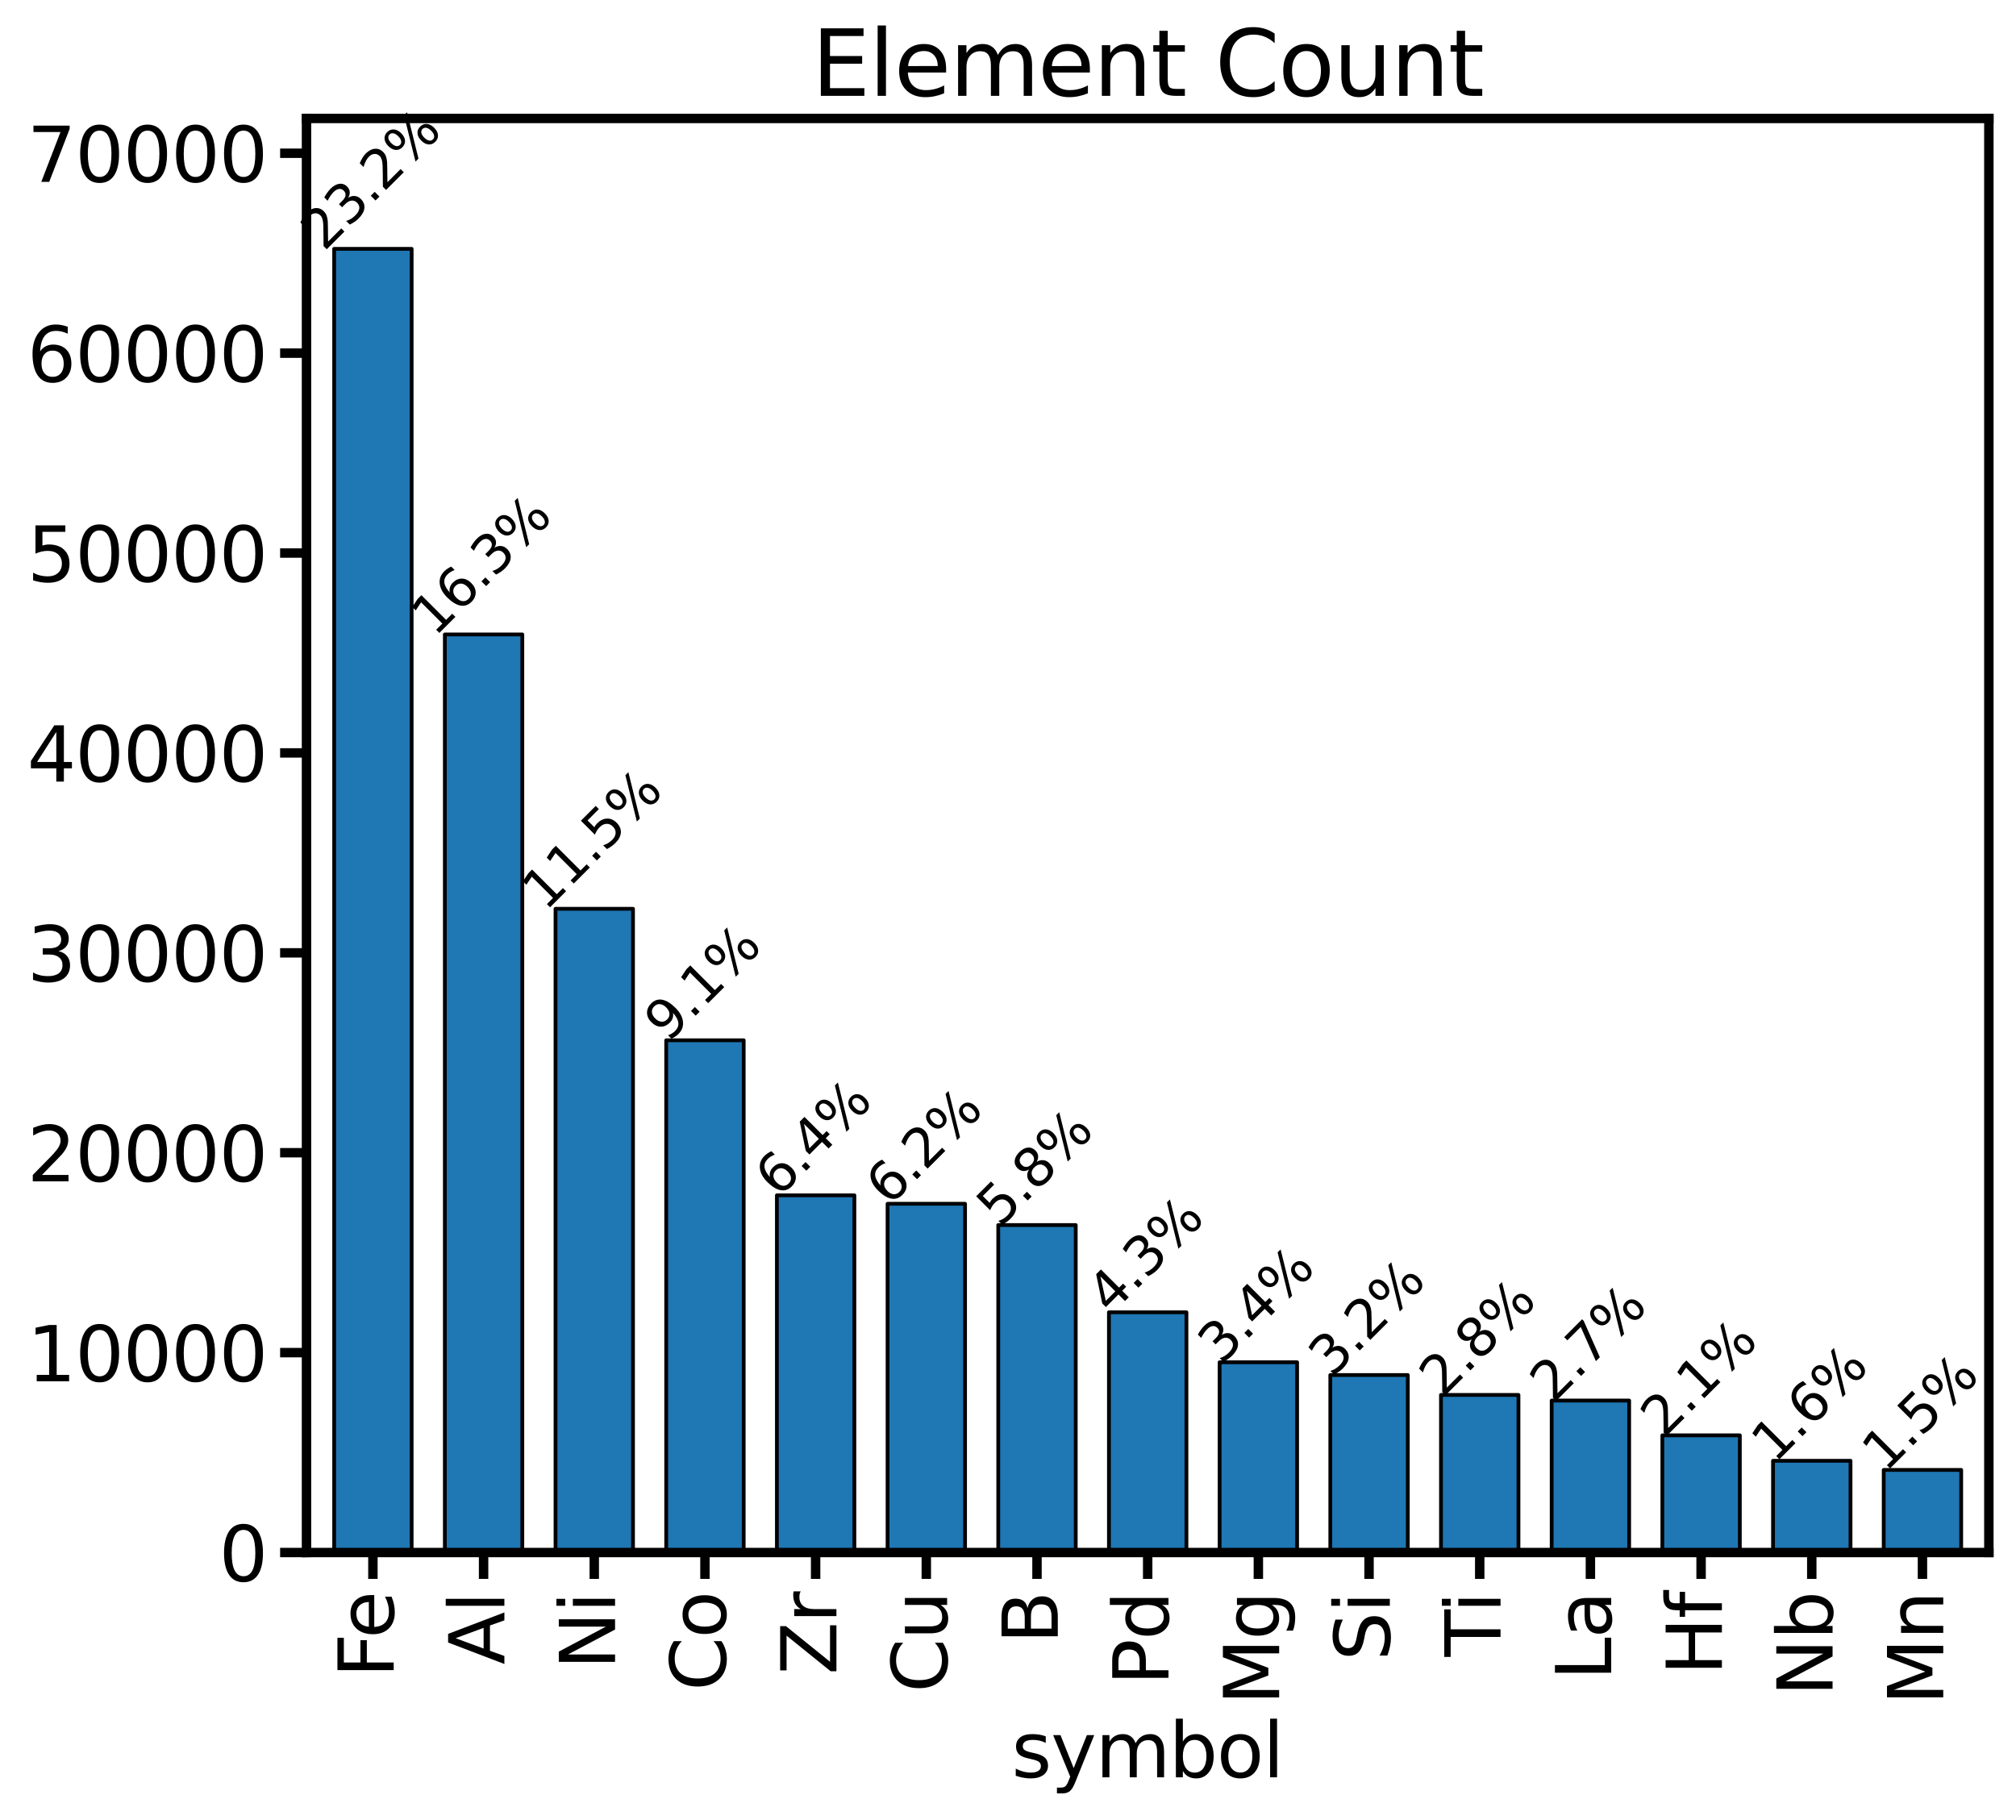 <svg height="643.954" viewBox="0 0 534.925 482.966" width="713.233" xmlns="http://www.w3.org/2000/svg" xmlns:xlink="http://www.w3.org/1999/xlink"><defs><style>*{stroke-linecap:butt;stroke-linejoin:round}</style></defs><g id="figure_1"><path d="M0 482.966h534.925V0H0z" style="fill:none" id="patch_1"/><g id="axes_1"><path d="M81.325 411.956h446.4V31.436h-446.4z" style="fill:#fff" id="patch_2"/><path clip-path="url(#p0032945eef)" d="M88.667 411.956h20.558V66.034H88.667z" style="fill:#1f77b4;stroke:#000;stroke-linejoin:miter" id="patch_3"/><path clip-path="url(#p0032945eef)" d="M118.036 411.956h20.557V168.353h-20.557z" style="fill:#1f77b4;stroke:#000;stroke-linejoin:miter" id="patch_4"/><path clip-path="url(#p0032945eef)" d="M147.404 411.956h20.558V241.15h-20.558z" style="fill:#1f77b4;stroke:#000;stroke-linejoin:miter" id="patch_5"/><path clip-path="url(#p0032945eef)" d="M176.772 411.956h20.558V276.037h-20.558z" style="fill:#1f77b4;stroke:#000;stroke-linejoin:miter" id="patch_6"/><path clip-path="url(#p0032945eef)" d="M206.14 411.956h20.56V317.18h-20.56z" style="fill:#1f77b4;stroke:#000;stroke-linejoin:miter" id="patch_7"/><path clip-path="url(#p0032945eef)" d="M235.51 411.956h20.557v-92.535H235.51z" style="fill:#1f77b4;stroke:#000;stroke-linejoin:miter" id="patch_8"/><path clip-path="url(#p0032945eef)" d="M264.878 411.956h20.558v-86.889h-20.558z" style="fill:#1f77b4;stroke:#000;stroke-linejoin:miter" id="patch_9"/><path clip-path="url(#p0032945eef)" d="M294.246 411.956h20.558v-63.745h-20.558z" style="fill:#1f77b4;stroke:#000;stroke-linejoin:miter" id="patch_10"/><path clip-path="url(#p0032945eef)" d="M323.614 411.956h20.558v-50.482h-20.558z" style="fill:#1f77b4;stroke:#000;stroke-linejoin:miter" id="patch_11"/><path clip-path="url(#p0032945eef)" d="M352.983 411.956h20.558v-47.09h-20.558z" style="fill:#1f77b4;stroke:#000;stroke-linejoin:miter" id="patch_12"/><path clip-path="url(#p0032945eef)" d="M382.351 411.956h20.558v-41.815h-20.558z" style="fill:#1f77b4;stroke:#000;stroke-linejoin:miter" id="patch_13"/><path clip-path="url(#p0032945eef)" d="M411.72 411.956h20.558V371.63H411.72z" style="fill:#1f77b4;stroke:#000;stroke-linejoin:miter" id="patch_14"/><path clip-path="url(#p0032945eef)" d="M441.088 411.956h20.558V380.86h-20.558z" style="fill:#1f77b4;stroke:#000;stroke-linejoin:miter" id="patch_15"/><path clip-path="url(#p0032945eef)" d="M470.457 411.956h20.557v-24.345h-20.557z" style="fill:#1f77b4;stroke:#000;stroke-linejoin:miter" id="patch_16"/><path clip-path="url(#p0032945eef)" d="M499.825 411.956h20.558v-21.914h-20.558z" style="fill:#1f77b4;stroke:#000;stroke-linejoin:miter" id="patch_17"/><g id="matplotlib.axis_1"><g id="xtick_1"><g id="line2d_1"><defs><path d="M0 0v7" id="m124123b6f6" style="stroke:#000;stroke-width:2.5"/></defs><use style="stroke:#000;stroke-width:2.5" x="98.946" xlink:href="#m124123b6f6" y="411.956"/></g><g transform="matrix(0 -.2 -.2 0 104.465 445.166)" id="text_1"><defs><path d="M628 4666h2681v-532H1259V2759h1850v-531H1259V0H628v4666z" id="DejaVuSans-46" transform="scale(.016)"/><path d="M3597 1894v-281H953q38-594 358-905t892-311q331 0 642 81t618 244V178Q3153 47 2828-22t-659-69q-838 0-1327 487-489 488-489 1320 0 859 464 1363 464 505 1252 505 706 0 1117-455 411-454 411-1235zm-575 169q-6 471-264 752-258 282-683 282-481 0-770-272t-333-766l2050 4z" id="DejaVuSans-65" transform="scale(.016)"/></defs><use xlink:href="#DejaVuSans-46"/><use x="52.02" xlink:href="#DejaVuSans-65"/></g></g><g id="xtick_2"><use style="stroke:#000;stroke-width:2.5" x="128.314" xlink:href="#m124123b6f6" y="411.956" id="line2d_2"/><g transform="matrix(0 -.2 -.2 0 133.833 441.694)" id="text_2"><defs><path d="m2188 4044-857-2322h1716l-859 2322zm-357 622h716L4325 0h-656l-425 1197H1141L716 0H50l1781 4666z" id="DejaVuSans-41" transform="scale(.016)"/><path d="M603 4863h575V0H603v4863z" id="DejaVuSans-6c" transform="scale(.016)"/></defs><use xlink:href="#DejaVuSans-41"/><use x="68.408" xlink:href="#DejaVuSans-6c"/></g></g><g id="xtick_3"><use style="stroke:#000;stroke-width:2.5" x="157.683" xlink:href="#m124123b6f6" y="411.956" id="line2d_3"/><g transform="matrix(0 -.2 -.2 0 163.202 442.975)" id="text_3"><defs><path d="M628 4666h850L3547 763v3903h612V0h-850L1241 3903V0H628v4666z" id="DejaVuSans-4e" transform="scale(.016)"/><path d="M603 3500h575V0H603v3500zm0 1363h575v-729H603v729z" id="DejaVuSans-69" transform="scale(.016)"/></defs><use xlink:href="#DejaVuSans-4e"/><use x="74.805" xlink:href="#DejaVuSans-69"/></g></g><g id="xtick_4"><use style="stroke:#000;stroke-width:2.5" x="187.051" xlink:href="#m124123b6f6" y="411.956" id="line2d_4"/><g transform="matrix(0 -.2 -.2 0 192.57 448.66)" id="text_4"><defs><path d="M4122 4306v-665q-319 297-680 443-361 147-767 147-800 0-1225-489t-425-1414q0-922 425-1411t1225-489q406 0 767 147t680 444V359q-331-225-702-338-370-112-782-112-1060 0-1670 648-609 649-609 1771 0 1125 609 1773 610 649 1670 649 418 0 788-111 371-111 696-333z" id="DejaVuSans-43" transform="scale(.016)"/><path d="M1959 3097q-462 0-731-361t-269-989q0-628 267-989 268-361 733-361 460 0 728 362 269 363 269 988 0 622-269 986-268 364-728 364zm0 487q750 0 1178-488 429-487 429-1349 0-859-429-1349Q2709-91 1959-91q-753 0-1180 489-426 490-426 1349 0 862 426 1349 427 488 1180 488z" id="DejaVuSans-6f" transform="scale(.016)"/></defs><use xlink:href="#DejaVuSans-43"/><use x="69.824" xlink:href="#DejaVuSans-6f"/></g></g><g id="xtick_5"><use style="stroke:#000;stroke-width:2.5" x="216.42" xlink:href="#m124123b6f6" y="411.956" id="line2d_5"/><g transform="matrix(0 -.2 -.2 0 221.938 444.378)" id="text_5"><defs><path d="M359 4666h3666v-482L1075 531h3022V0H288v481l2950 3653H359v532z" id="DejaVuSans-5a" transform="scale(.016)"/><path d="M2631 2963q-97 56-211 82-114 27-251 27-488 0-749-317t-261-911V0H581v3500h578v-544q182 319 472 473 291 155 707 155 59 0 131-8 72-7 159-23l3-590z" id="DejaVuSans-72" transform="scale(.016)"/></defs><use xlink:href="#DejaVuSans-5a"/><use x="68.506" xlink:href="#DejaVuSans-72"/></g></g><g id="xtick_6"><use style="stroke:#000;stroke-width:2.5" x="245.788" xlink:href="#m124123b6f6" y="411.956" id="line2d_6"/><g transform="matrix(0 -.2 -.2 0 251.307 449.097)" id="text_6"><defs><path d="M544 1381v2119h575V1403q0-497 193-746 194-248 582-248 465 0 735 297 271 297 271 810v1984h575V0h-575v538q-209-319-486-474-276-155-642-155-603 0-916 375-312 375-312 1097zm1447 2203z" id="DejaVuSans-75" transform="scale(.016)"/></defs><use xlink:href="#DejaVuSans-43"/><use x="69.824" xlink:href="#DejaVuSans-75"/></g></g><g id="xtick_7"><use style="stroke:#000;stroke-width:2.5" x="275.157" xlink:href="#m124123b6f6" y="411.956" id="line2d_7"/><g transform="matrix(0 -.2 -.2 0 280.675 436.178)" id="text_7"><defs><path d="M1259 2228V519h1013q509 0 754 211 246 211 246 645 0 438-246 645-245 208-754 208H1259zm0 1919V2741h935q462 0 688 173 227 174 227 530 0 353-227 528-226 175-688 175h-935zm-631 519h1613q722 0 1112-300 391-300 391-853 0-429-200-682t-588-315q466-100 724-418 258-317 258-792 0-625-425-966Q3088 0 2303 0H628v4666z" id="DejaVuSans-42" transform="scale(.016)"/></defs><use xlink:href="#DejaVuSans-42"/></g></g><g id="xtick_8"><use style="stroke:#000;stroke-width:2.5" x="304.525" xlink:href="#m124123b6f6" y="411.956" id="line2d_8"/><g transform="matrix(0 -.2 -.2 0 310.044 447.212)" id="text_8"><defs><path d="M1259 4147V2394h794q441 0 681 228 241 228 241 650 0 419-241 647-240 228-681 228h-794zm-631 519h1425q785 0 1186-355 402-355 402-1039 0-691-402-1044-401-353-1186-353h-794V0H628v4666z" id="DejaVuSans-50" transform="scale(.016)"/><path d="M2906 2969v1894h575V0h-575v525q-181-312-458-464-276-152-664-152-634 0-1033 506-398 507-398 1332t398 1331q399 506 1033 506 388 0 664-152 277-151 458-463zM947 1747q0-634 261-995t717-361q456 0 718 361 263 361 263 995t-263 995q-262 361-718 361t-717-361q-261-361-261-995z" id="DejaVuSans-64" transform="scale(.016)"/></defs><use xlink:href="#DejaVuSans-50"/><use x="60.303" xlink:href="#DejaVuSans-64"/></g></g><g id="xtick_9"><use style="stroke:#000;stroke-width:2.5" x="333.893" xlink:href="#m124123b6f6" y="411.956" id="line2d_9"/><g transform="matrix(0 -.2 -.2 0 339.412 452.41)" id="text_9"><defs><path d="M628 4666h941l1190-3175 1197 3175h941V0h-616v4097L3078 897h-634L1241 4097V0H628v4666z" id="DejaVuSans-4d" transform="scale(.016)"/><path d="M2906 1791q0 625-258 968-257 344-723 344-462 0-720-344-258-343-258-968 0-622 258-966t720-344q466 0 723 344 258 344 258 966zm575-1357q0-893-397-1329-396-436-1215-436-303 0-572 45t-522 139v559q253-137 500-202 247-66 503-66 566 0 847 295t281 892v285q-178-310-456-463T1784 0Q1141 0 747 490 353 981 353 1791q0 812 394 1302 394 491 1037 491 388 0 666-153t456-462v531h575V434z" id="DejaVuSans-67" transform="scale(.016)"/></defs><use xlink:href="#DejaVuSans-4d"/><use x="86.279" xlink:href="#DejaVuSans-67"/></g></g><g id="xtick_10"><use style="stroke:#000;stroke-width:2.5" x="363.262" xlink:href="#m124123b6f6" y="411.956" id="line2d_10"/><g transform="matrix(0 -.2 -.2 0 368.78 440.71)" id="text_10"><defs><path d="M3425 4513v-616q-359 172-678 256-319 85-616 85-515 0-795-200t-280-569q0-310 186-468 186-157 705-254l381-78q706-135 1042-474t336-907q0-679-455-1029Q2797-91 1919-91q-331 0-705 75-373 75-773 222v650q384-215 753-325 369-109 725-109 540 0 834 212 294 213 294 607 0 343-211 537t-692 291l-385 75q-706 140-1022 440-315 300-315 835 0 619 436 975t1201 356q329 0 669-60 341-59 697-177z" id="DejaVuSans-53" transform="scale(.016)"/></defs><use xlink:href="#DejaVuSans-53"/><use x="63.477" xlink:href="#DejaVuSans-69"/></g></g><g id="xtick_11"><use style="stroke:#000;stroke-width:2.5" x="392.63" xlink:href="#m124123b6f6" y="411.956" id="line2d_11"/><g transform="matrix(0 -.2 -.2 0 398.149 439.603)" id="text_11"><defs><path d="M-19 4666h3947v-532H2272V0h-634v4134H-19v532z" id="DejaVuSans-54" transform="scale(.016)"/></defs><use xlink:href="#DejaVuSans-54"/><use x="57.959" xlink:href="#DejaVuSans-69"/></g></g><g id="xtick_12"><use style="stroke:#000;stroke-width:2.5" x="421.999" xlink:href="#m124123b6f6" y="411.956" id="line2d_12"/><g transform="matrix(0 -.2 -.2 0 427.517 445.856)" id="text_12"><defs><path d="M628 4666h631V531h2272V0H628v4666z" id="DejaVuSans-4c" transform="scale(.016)"/><path d="M2194 1759q-697 0-966-159t-269-544q0-306 202-486 202-179 548-179 479 0 768 339t289 901v128h-572zm1147 238V0h-575v531q-197-318-491-470T1556-91q-537 0-855 302-317 302-317 808 0 590 395 890 396 300 1180 300h807v57q0 397-261 614t-733 217q-300 0-585-72-284-72-546-216v532q315 122 612 182 297 61 578 61 760 0 1135-394 375-393 375-1193z" id="DejaVuSans-61" transform="scale(.016)"/></defs><use xlink:href="#DejaVuSans-4c"/><use x="55.713" xlink:href="#DejaVuSans-61"/></g></g><g id="xtick_13"><use style="stroke:#000;stroke-width:2.5" x="451.367" xlink:href="#m124123b6f6" y="411.956" id="line2d_13"/><g transform="matrix(0 -.2 -.2 0 456.886 444.538)" id="text_13"><defs><path d="M628 4666h631V2753h2294v1913h631V0h-631v2222H1259V0H628v4666z" id="DejaVuSans-48" transform="scale(.016)"/><path d="M2375 4863v-479h-550q-309 0-430-125-120-125-120-450v-309h947v-447h-947V0H697v3053H147v447h550v244q0 584 272 851 272 268 862 268h544z" id="DejaVuSans-66" transform="scale(.016)"/></defs><use xlink:href="#DejaVuSans-48"/><use x="75.195" xlink:href="#DejaVuSans-66"/></g></g><g id="xtick_14"><use style="stroke:#000;stroke-width:2.5" x="480.736" xlink:href="#m124123b6f6" y="411.956" id="line2d_14"/><g transform="matrix(0 -.2 -.2 0 486.254 450.116)" id="text_14"><defs><path d="M3116 1747q0 634-261 995t-717 361q-457 0-718-361t-261-995q0-634 261-995t718-361q456 0 717 361t261 995zM1159 2969q182 312 458 463 277 152 661 152 638 0 1036-506 399-506 399-1331T3314 415Q2916-91 2278-91q-384 0-661 152-276 152-458 464V0H581v4863h578V2969z" id="DejaVuSans-62" transform="scale(.016)"/></defs><use xlink:href="#DejaVuSans-4e"/><use x="74.805" xlink:href="#DejaVuSans-62"/></g></g><g id="xtick_15"><use style="stroke:#000;stroke-width:2.5" x="510.104" xlink:href="#m124123b6f6" y="411.956" id="line2d_15"/><g transform="matrix(0 -.2 -.2 0 515.623 452.387)" id="text_15"><defs><path d="M3513 2113V0h-575v2094q0 497-194 743-194 247-581 247-466 0-735-297-269-296-269-809V0H581v3500h578v-544q207 316 486 472 280 156 646 156 603 0 912-373 310-373 310-1098z" id="DejaVuSans-6e" transform="scale(.016)"/></defs><use xlink:href="#DejaVuSans-4d"/><use x="86.279" xlink:href="#DejaVuSans-6e"/></g></g><g transform="matrix(.2 0 0 -.2 268.41 471.606)" id="text_16"><defs><path d="M2834 3397v-544q-243 125-506 187-262 63-544 63-428 0-642-131t-214-394q0-200 153-314t616-217l197-44q612-131 870-370t258-667q0-488-386-773Q2250-91 1575-91q-281 0-586 55T347 128v594q319-166 628-249 309-82 613-82 406 0 624 139 219 139 219 392 0 234-158 359-157 125-692 241l-200 47q-534 112-772 345-237 233-237 639 0 494 350 762 350 269 994 269 318 0 599-47 282-46 519-140z" id="DejaVuSans-73" transform="scale(.016)"/><path d="M2059-325q-243-625-475-815-231-191-618-191H506v481h338q237 0 368 113 132 112 291 531l103 262L191 3500h609L1894 763l1094 2737h609L2059-325z" id="DejaVuSans-79" transform="scale(.016)"/><path d="M3328 2828q216 388 516 572t706 184q547 0 844-383 297-382 297-1088V0h-578v2094q0 503-179 746-178 244-543 244-447 0-707-297-259-296-259-809V0h-578v2094q0 506-178 748t-550 242q-441 0-701-298-259-298-259-808V0H581v3500h578v-544q197 322 472 475t653 153q382 0 649-194 267-193 395-562z" id="DejaVuSans-6d" transform="scale(.016)"/></defs><use xlink:href="#DejaVuSans-73"/><use x="52.1" xlink:href="#DejaVuSans-79"/><use x="111.279" xlink:href="#DejaVuSans-6d"/><use x="208.691" xlink:href="#DejaVuSans-62"/><use x="272.168" xlink:href="#DejaVuSans-6f"/><use x="333.35" xlink:href="#DejaVuSans-6c"/></g></g><g id="matplotlib.axis_2"><g id="ytick_1"><g id="line2d_16"><defs><path d="M0 0h-7" id="m83cf764bf4" style="stroke:#000;stroke-width:2.5"/></defs><use style="stroke:#000;stroke-width:2.5" x="81.325" xlink:href="#m83cf764bf4" y="411.956"/></g><g transform="matrix(.2 0 0 -.2 58.1 419.555)" id="text_17"><defs><path d="M2034 4250q-487 0-733-480-245-479-245-1442 0-959 245-1439 246-480 733-480 491 0 736 480 246 480 246 1439 0 963-246 1442-245 480-736 480zm0 500q785 0 1199-621 414-620 414-1801 0-1178-414-1799Q2819-91 2034-91q-784 0-1198 620-414 621-414 1799 0 1181 414 1801 414 621 1198 621z" id="DejaVuSans-30" transform="scale(.016)"/></defs><use xlink:href="#DejaVuSans-30"/></g></g><g id="ytick_2"><use style="stroke:#000;stroke-width:2.5" x="81.325" xlink:href="#m83cf764bf4" y="358.914" id="line2d_17"/><g transform="matrix(.2 0 0 -.2 7.2 366.513)" id="text_18"><defs><path d="M794 531h1031v3560L703 3866v575l1116 225h631V531h1031V0H794v531z" id="DejaVuSans-31" transform="scale(.016)"/></defs><use xlink:href="#DejaVuSans-31"/><use x="63.623" xlink:href="#DejaVuSans-30"/><use x="127.246" xlink:href="#DejaVuSans-30"/><use x="190.869" xlink:href="#DejaVuSans-30"/><use x="254.492" xlink:href="#DejaVuSans-30"/></g></g><g id="ytick_3"><use style="stroke:#000;stroke-width:2.5" x="81.325" xlink:href="#m83cf764bf4" y="305.872" id="line2d_18"/><g transform="matrix(.2 0 0 -.2 7.2 313.47)" id="text_19"><defs><path d="M1228 531h2203V0H469v531q359 372 979 998 621 627 780 809 303 340 423 576 121 236 121 464 0 372-261 606-261 235-680 235-297 0-627-103-329-103-704-313v638q381 153 712 231 332 78 607 78 725 0 1156-363 431-362 431-968 0-288-108-546-107-257-392-607-78-91-497-524-418-433-1181-1211z" id="DejaVuSans-32" transform="scale(.016)"/></defs><use xlink:href="#DejaVuSans-32"/><use x="63.623" xlink:href="#DejaVuSans-30"/><use x="127.246" xlink:href="#DejaVuSans-30"/><use x="190.869" xlink:href="#DejaVuSans-30"/><use x="254.492" xlink:href="#DejaVuSans-30"/></g></g><g id="ytick_4"><use style="stroke:#000;stroke-width:2.5" x="81.325" xlink:href="#m83cf764bf4" y="252.83" id="line2d_19"/><g transform="matrix(.2 0 0 -.2 7.2 260.429)" id="text_20"><defs><path d="M2597 2516q453-97 707-404 255-306 255-756 0-690-475-1069Q2609-91 1734-91q-293 0-604 58T488 141v609q262-153 574-231 313-78 654-78 593 0 904 234t311 681q0 413-289 645-289 233-804 233h-544v519h569q465 0 712 186t247 536q0 359-255 551-254 193-729 193-260 0-557-57-297-56-653-174v562q360 100 674 150t592 50q719 0 1137-327 419-326 419-882 0-388-222-655t-631-370z" id="DejaVuSans-33" transform="scale(.016)"/></defs><use xlink:href="#DejaVuSans-33"/><use x="63.623" xlink:href="#DejaVuSans-30"/><use x="127.246" xlink:href="#DejaVuSans-30"/><use x="190.869" xlink:href="#DejaVuSans-30"/><use x="254.492" xlink:href="#DejaVuSans-30"/></g></g><g id="ytick_5"><use style="stroke:#000;stroke-width:2.5" x="81.325" xlink:href="#m83cf764bf4" y="199.788" id="line2d_20"/><g transform="matrix(.2 0 0 -.2 7.2 207.387)" id="text_21"><defs><path d="M2419 4116 825 1625h1594v2491zm-166 550h794V1625h666v-525h-666V0h-628v1100H313v609l1940 2957z" id="DejaVuSans-34" transform="scale(.016)"/></defs><use xlink:href="#DejaVuSans-34"/><use x="63.623" xlink:href="#DejaVuSans-30"/><use x="127.246" xlink:href="#DejaVuSans-30"/><use x="190.869" xlink:href="#DejaVuSans-30"/><use x="254.492" xlink:href="#DejaVuSans-30"/></g></g><g id="ytick_6"><use style="stroke:#000;stroke-width:2.5" x="81.325" xlink:href="#m83cf764bf4" y="146.746" id="line2d_21"/><g transform="matrix(.2 0 0 -.2 7.2 154.345)" id="text_22"><defs><path d="M691 4666h2478v-532H1269V2991q137 47 274 70 138 23 276 23 781 0 1237-428 457-428 457-1159 0-753-469-1171Q2575-91 1722-91q-294 0-599 50Q819 9 494 109v635q281-153 581-228t634-75q541 0 856 284 316 284 316 772 0 487-316 771-315 285-856 285-253 0-505-56-251-56-513-175v2344z" id="DejaVuSans-35" transform="scale(.016)"/></defs><use xlink:href="#DejaVuSans-35"/><use x="63.623" xlink:href="#DejaVuSans-30"/><use x="127.246" xlink:href="#DejaVuSans-30"/><use x="190.869" xlink:href="#DejaVuSans-30"/><use x="254.492" xlink:href="#DejaVuSans-30"/></g></g><g id="ytick_7"><use style="stroke:#000;stroke-width:2.5" x="81.325" xlink:href="#m83cf764bf4" y="93.705" id="line2d_22"/><g transform="matrix(.2 0 0 -.2 7.2 101.303)" id="text_23"><defs><path d="M2113 2584q-425 0-674-291-248-290-248-796 0-503 248-796 249-292 674-292t673 292q248 293 248 796 0 506-248 796-248 291-673 291zm1253 1979v-575q-238 112-480 171-242 60-480 60-625 0-955-422-329-422-376-1275 184 272 462 417 279 145 613 145 703 0 1111-427 408-426 408-1160 0-719-425-1154Q2819-91 2113-91q-810 0-1238 620-428 621-428 1799 0 1106 525 1764t1409 658q238 0 480-47t505-140z" id="DejaVuSans-36" transform="scale(.016)"/></defs><use xlink:href="#DejaVuSans-36"/><use x="63.623" xlink:href="#DejaVuSans-30"/><use x="127.246" xlink:href="#DejaVuSans-30"/><use x="190.869" xlink:href="#DejaVuSans-30"/><use x="254.492" xlink:href="#DejaVuSans-30"/></g></g><g id="ytick_8"><use style="stroke:#000;stroke-width:2.5" x="81.325" xlink:href="#m83cf764bf4" y="40.663" id="line2d_23"/><g transform="matrix(.2 0 0 -.2 7.2 48.261)" id="text_24"><defs><path d="M525 4666h3000v-269L1831 0h-659l1594 4134H525v532z" id="DejaVuSans-37" transform="scale(.016)"/></defs><use xlink:href="#DejaVuSans-37"/><use x="63.623" xlink:href="#DejaVuSans-30"/><use x="127.246" xlink:href="#DejaVuSans-30"/><use x="190.869" xlink:href="#DejaVuSans-30"/><use x="254.492" xlink:href="#DejaVuSans-30"/></g></g></g><path d="M81.325 411.956V31.436" style="fill:none;stroke:#000;stroke-linecap:square;stroke-linejoin:miter;stroke-width:2.5" id="patch_18"/><path d="M527.725 411.956V31.436" style="fill:none;stroke:#000;stroke-linecap:square;stroke-linejoin:miter;stroke-width:2.5" id="patch_19"/><path d="M81.325 411.956h446.4" style="fill:none;stroke:#000;stroke-linecap:square;stroke-linejoin:miter;stroke-width:2.5" id="patch_20"/><path d="M81.325 31.436h446.4" style="fill:none;stroke:#000;stroke-linecap:square;stroke-linejoin:miter;stroke-width:2.5" id="patch_21"/><g transform="scale(.14 -.14) rotate(45 883.645 502.246)" id="text_25"><defs><path d="M684 794h660V0H684v794z" id="DejaVuSans-2e" transform="scale(.016)"/><path d="M4653 2053q-272 0-427-231-154-231-154-644 0-406 154-639 155-233 427-233 266 0 420 233 155 233 155 639 0 410-155 642-154 233-420 233zm0 397q494 0 784-344 291-343 291-928 0-584-292-927-292-342-783-342-500 0-791 342-290 343-290 927 0 588 292 930t789 342zM1428 4353q-269 0-424-233-154-232-154-639 0-412 153-644 153-231 425-231t426 231q155 232 155 644 0 403-156 637-156 235-425 235zm2822 397h500L1831-91h-500l2919 4841zm-2822 0q494 0 787-342 294-342 294-927 0-590-292-931t-789-341q-497 0-786 342-289 343-289 930 0 582 290 925 291 344 785 344z" id="DejaVuSans-25" transform="scale(.016)"/></defs><use xlink:href="#DejaVuSans-32"/><use x="63.623" xlink:href="#DejaVuSans-33"/><use x="127.246" xlink:href="#DejaVuSans-2e"/><use x="159.033" xlink:href="#DejaVuSans-32"/><use x="222.656" xlink:href="#DejaVuSans-25"/></g><g transform="scale(.14 -.14) rotate(45 1870.743 390.043)" id="text_26"><use xlink:href="#DejaVuSans-31"/><use x="63.623" xlink:href="#DejaVuSans-36"/><use x="127.246" xlink:href="#DejaVuSans-2e"/><use x="159.033" xlink:href="#DejaVuSans-33"/><use x="222.656" xlink:href="#DejaVuSans-25"/></g><g transform="scale(.14 -.14) rotate(45 2603.304 383.272)" id="text_27"><use xlink:href="#DejaVuSans-31"/><use x="63.623" xlink:href="#DejaVuSans-31"/><use x="127.246" xlink:href="#DejaVuSans-2e"/><use x="159.033" xlink:href="#DejaVuSans-35"/><use x="222.656" xlink:href="#DejaVuSans-25"/></g><g transform="scale(.14 -.14) rotate(45 3020.24 539.05)" id="text_28"><defs><path d="M703 97v575q238-113 481-172 244-59 479-59 625 0 954 420 330 420 377 1277-181-269-460-413-278-144-615-144-700 0-1108 423-408 424-408 1159 0 718 425 1152 425 435 1131 435 810 0 1236-621 427-620 427-1801 0-1103-524-1761Q2575-91 1691-91q-238 0-482 47Q966 3 703 97zm1256 1978q425 0 673 290 249 291 249 798 0 503-249 795-248 292-673 292t-673-292q-248-292-248-795 0-507 248-798 248-290 673-290z" id="DejaVuSans-39" transform="scale(.016)"/></defs><use xlink:href="#DejaVuSans-39"/><use x="63.623" xlink:href="#DejaVuSans-2e"/><use x="95.41" xlink:href="#DejaVuSans-31"/><use x="159.033" xlink:href="#DejaVuSans-25"/></g><g transform="scale(.14 -.14) rotate(45 3479.87 645.33)" id="text_29"><use xlink:href="#DejaVuSans-36"/><use x="63.623" xlink:href="#DejaVuSans-2e"/><use x="95.41" xlink:href="#DejaVuSans-34"/><use x="159.033" xlink:href="#DejaVuSans-25"/></g><g transform="scale(.14 -.14) rotate(45 3604.077 890.548)" id="text_30"><use xlink:href="#DejaVuSans-36"/><use x="63.623" xlink:href="#DejaVuSans-2e"/><use x="95.41" xlink:href="#DejaVuSans-32"/><use x="159.033" xlink:href="#DejaVuSans-25"/></g><g transform="scale(.14 -.14) rotate(45 3757.649 1123.602)" id="text_31"><defs><path d="M2034 2216q-450 0-708-241-257-241-257-662 0-422 257-663 258-241 708-241t709 242q260 243 260 662 0 421-258 662-257 241-711 241zm-631 268q-406 100-633 378-226 279-226 679 0 559 398 884 399 325 1092 325 697 0 1094-325t397-884q0-400-227-679-226-278-629-378 456-106 710-416 255-309 255-755 0-679-414-1042Q2806-91 2034-91q-771 0-1186 362-414 363-414 1042 0 446 256 755 257 310 713 416zm-231 997q0-362 226-565 227-203 636-203 407 0 636 203 230 203 230 565 0 363-230 566-229 203-636 203-409 0-636-203-226-203-226-566z" id="DejaVuSans-38" transform="scale(.016)"/></defs><use xlink:href="#DejaVuSans-35"/><use x="63.623" xlink:href="#DejaVuSans-2e"/><use x="95.41" xlink:href="#DejaVuSans-38"/><use x="159.033" xlink:href="#DejaVuSans-25"/></g><g transform="scale(.14 -.14) rotate(45 4062.086 1294.166)" id="text_32"><use xlink:href="#DejaVuSans-34"/><use x="63.623" xlink:href="#DejaVuSans-2e"/><use x="95.41" xlink:href="#DejaVuSans-33"/><use x="159.033" xlink:href="#DejaVuSans-25"/></g><g transform="scale(.14 -.14) rotate(45 4281.324 1500.02)" id="text_33"><use xlink:href="#DejaVuSans-33"/><use x="63.623" xlink:href="#DejaVuSans-2e"/><use x="95.41" xlink:href="#DejaVuSans-34"/><use x="159.033" xlink:href="#DejaVuSans-25"/></g><g transform="scale(.14 -.14) rotate(45 4415.47 1741.122)" id="text_34"><use xlink:href="#DejaVuSans-33"/><use x="63.623" xlink:href="#DejaVuSans-2e"/><use x="95.41" xlink:href="#DejaVuSans-32"/><use x="159.033" xlink:href="#DejaVuSans-25"/></g><g transform="scale(.14 -.14) rotate(45 4565.834 1975.505)" id="text_35"><use xlink:href="#DejaVuSans-32"/><use x="63.623" xlink:href="#DejaVuSans-2e"/><use x="95.41" xlink:href="#DejaVuSans-38"/><use x="159.033" xlink:href="#DejaVuSans-25"/></g><g transform="scale(.14 -.14) rotate(45 4683.552 2223.41)" id="text_36"><use xlink:href="#DejaVuSans-32"/><use x="63.623" xlink:href="#DejaVuSans-2e"/><use x="95.41" xlink:href="#DejaVuSans-37"/><use x="159.033" xlink:href="#DejaVuSans-25"/></g><g transform="scale(.14 -.14) rotate(45 4868.02 2443.666)" id="text_37"><use xlink:href="#DejaVuSans-32"/><use x="63.623" xlink:href="#DejaVuSans-2e"/><use x="95.41" xlink:href="#DejaVuSans-31"/><use x="159.033" xlink:href="#DejaVuSans-25"/></g><g transform="scale(.14 -.14) rotate(45 5031.118 2672.775)" id="text_38"><use xlink:href="#DejaVuSans-31"/><use x="63.623" xlink:href="#DejaVuSans-2e"/><use x="95.41" xlink:href="#DejaVuSans-36"/><use x="159.033" xlink:href="#DejaVuSans-25"/></g><g transform="scale(.14 -.14) rotate(45 5156.974 2917.31)" id="text_39"><use xlink:href="#DejaVuSans-31"/><use x="63.623" xlink:href="#DejaVuSans-2e"/><use x="95.41" xlink:href="#DejaVuSans-35"/><use x="159.033" xlink:href="#DejaVuSans-25"/></g><g transform="matrix(.24 0 0 -.24 215.393 25.436)" id="text_40"><defs><path d="M628 4666h2950v-532H1259V2753h2222v-531H1259V531h2375V0H628v4666z" id="DejaVuSans-45" transform="scale(.016)"/><path d="M1172 4494v-994h1184v-447H1172V1153q0-428 117-550t477-122h590V0h-590q-666 0-919 248-253 249-253 905v1900H172v447h422v994h578z" id="DejaVuSans-74" transform="scale(.016)"/></defs><use xlink:href="#DejaVuSans-45"/><use x="63.184" xlink:href="#DejaVuSans-6c"/><use x="90.967" xlink:href="#DejaVuSans-65"/><use x="152.49" xlink:href="#DejaVuSans-6d"/><use x="249.902" xlink:href="#DejaVuSans-65"/><use x="311.426" xlink:href="#DejaVuSans-6e"/><use x="374.805" xlink:href="#DejaVuSans-74"/><use x="414.014" xlink:href="#DejaVuSans-20"/><use x="445.801" xlink:href="#DejaVuSans-43"/><use x="515.625" xlink:href="#DejaVuSans-6f"/><use x="576.807" xlink:href="#DejaVuSans-75"/><use x="640.186" xlink:href="#DejaVuSans-6e"/><use x="703.564" xlink:href="#DejaVuSans-74"/></g></g></g><defs><clipPath id="p0032945eef"><path d="M81.325 31.436h446.4v380.52h-446.4z"/></clipPath></defs></svg>